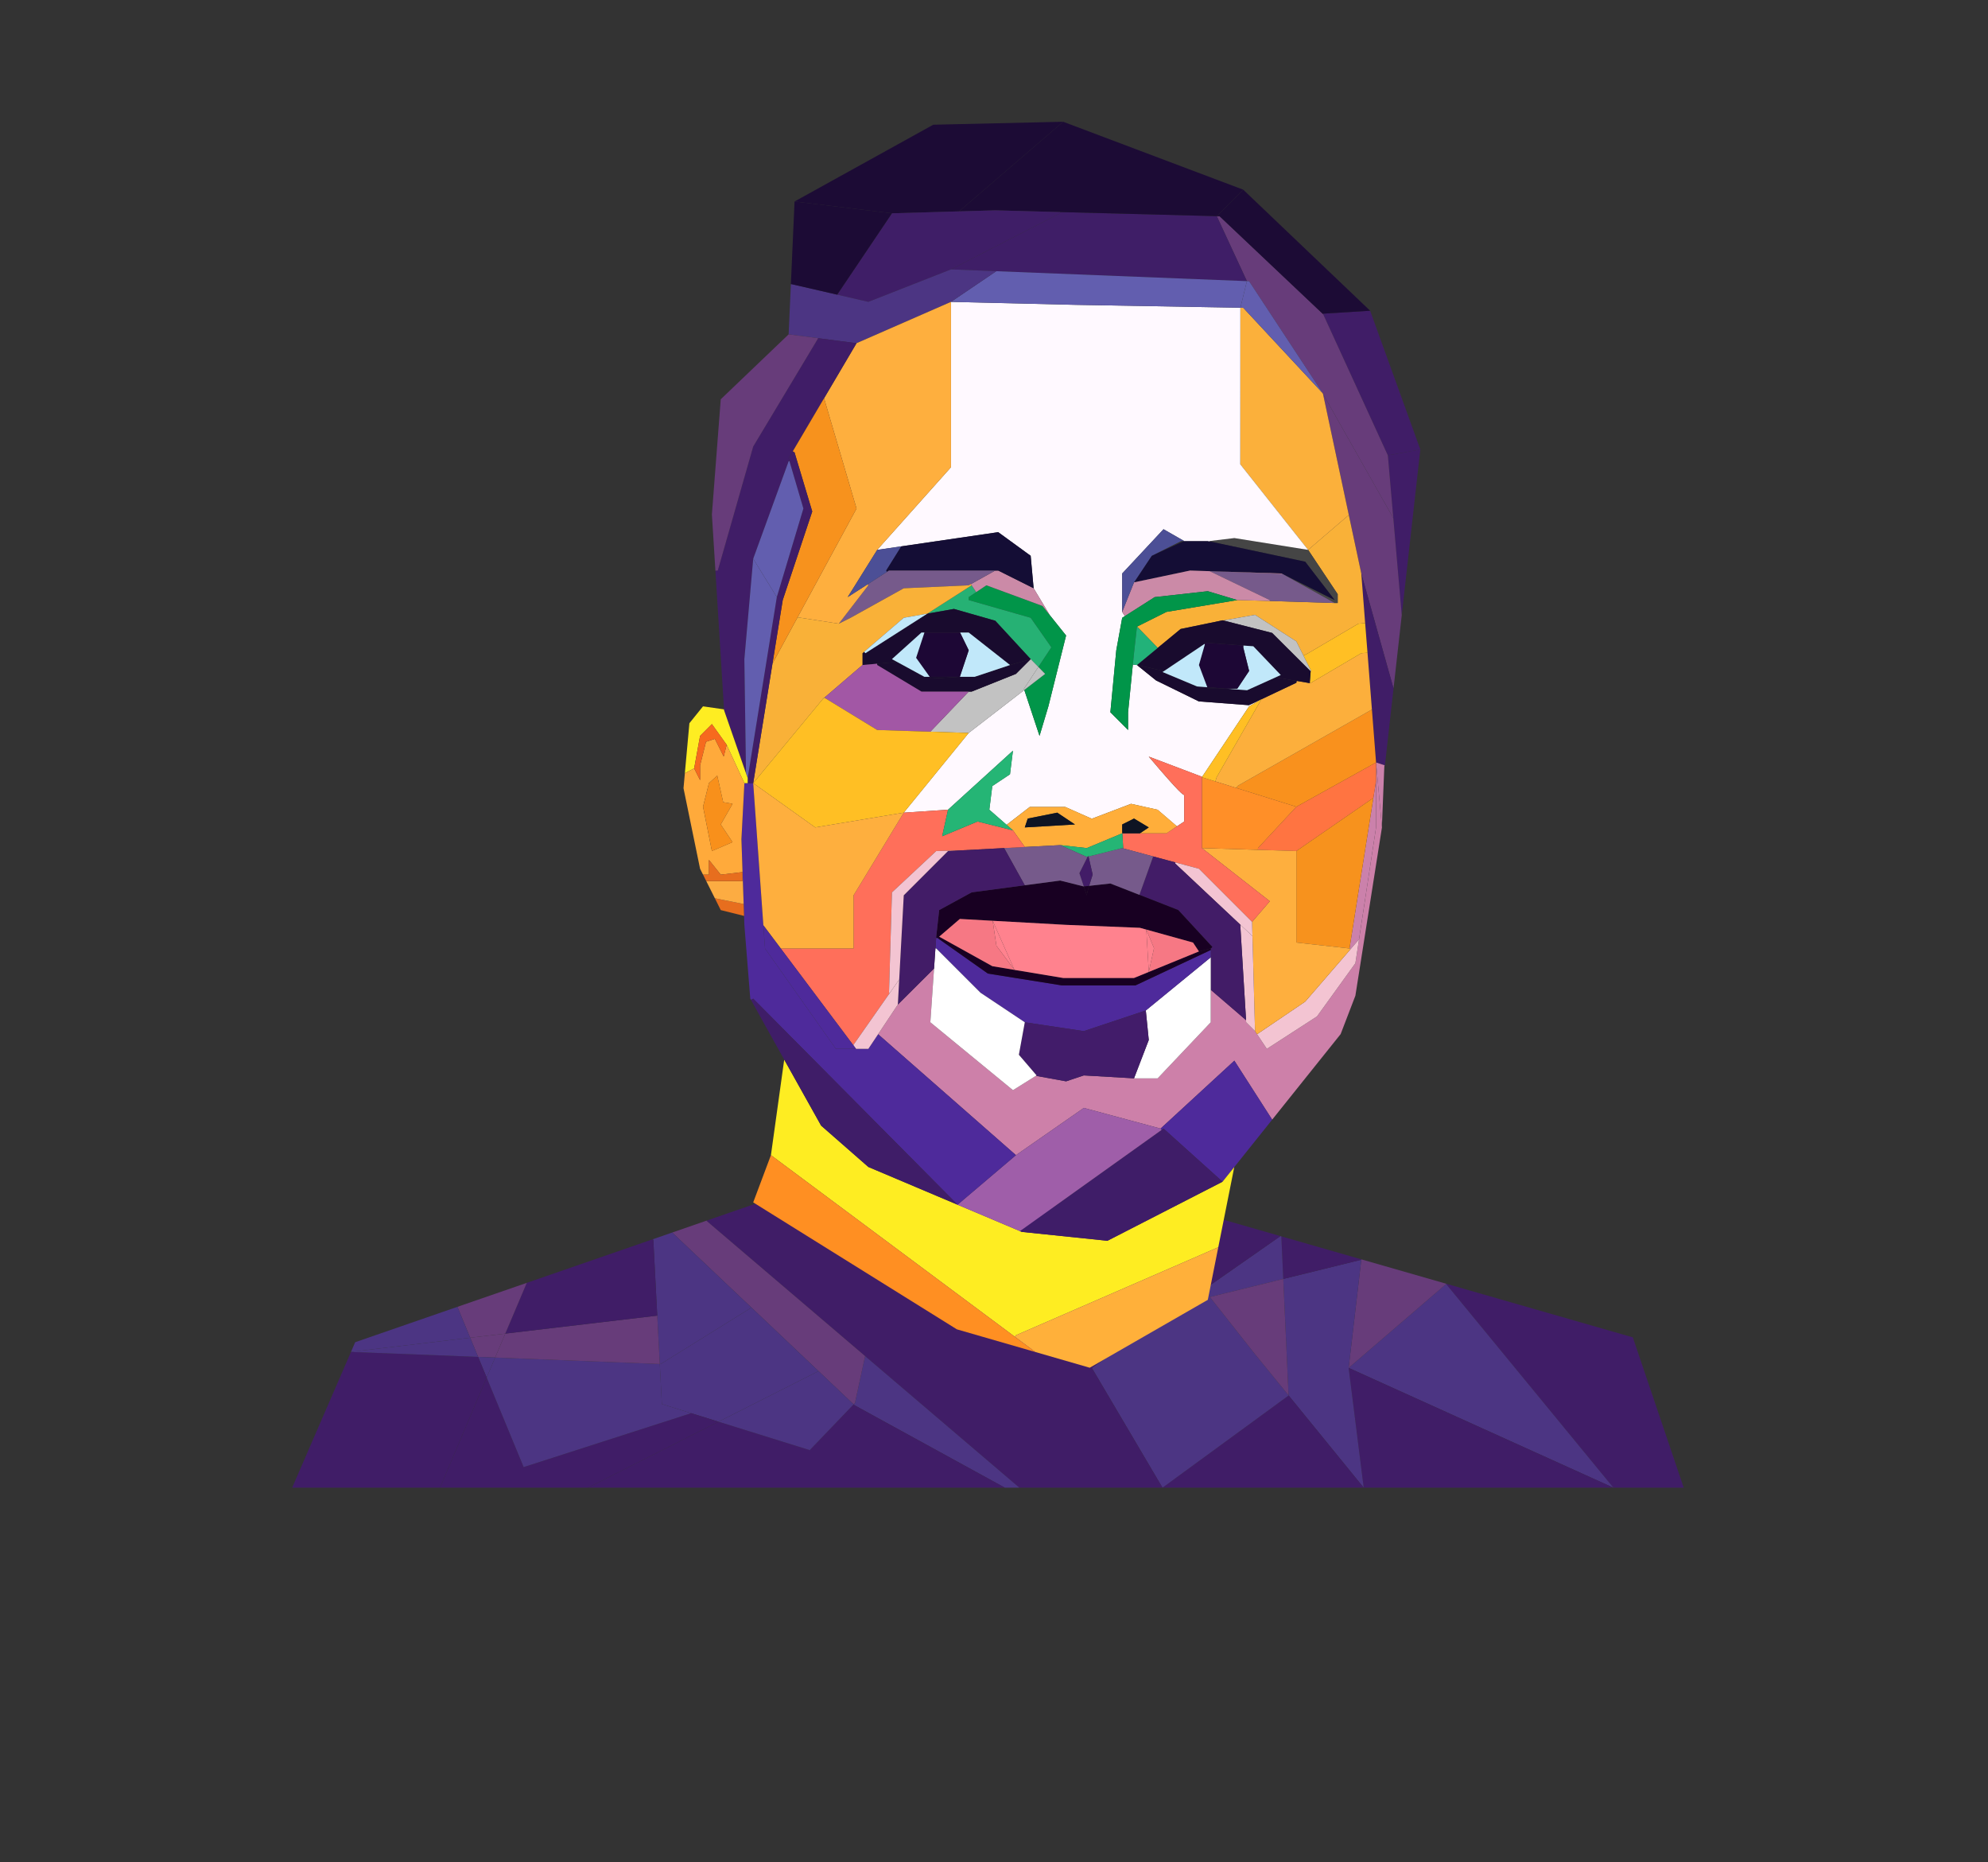 <?xml version="1.0" encoding="utf-8"?>
<!-- Generator: Adobe Illustrator 24.0.0, SVG Export Plug-In . SVG Version: 6.00 Build 0)  -->
<svg version="1.1" xmlns="http://www.w3.org/2000/svg" xmlns:xlink="http://www.w3.org/1999/xlink" x="0px" y="0px"
	 viewBox="-100 100 820 768" style="enable-background:new -100 100 820 768;" xml:space="preserve">
<rect x="-100" y="100" width="820" height="768" fill="#333333" stroke="none"/>
<style type="text/css">
	.st0{fill:#401D67;}
	.st1{fill:#4C3583;}
	.st2{fill:#673C7A;}
	.st3{fill:#CB81AB;}
	.st4{fill:#CD80A9;}
	.st5{fill:#FF7441;}
	.st6{fill:#F9911D;}
	.st7{fill:#F7921D;}
	.st8{fill:#FCAF3C;}
	.st9{fill:#1C0B35;}
	.st10{fill:#FFBF24;}
	.st11{fill:#F9B138;}
	.st12{fill:#F3C4D2;}
	.st13{fill:#FEAF3E;}
	.st14{fill:#FBB03B;}
	.st15{fill:#454545;}
	.st16{fill:#140D35;}
	.st17{fill:#765A8B;}
	.st18{fill:#625EAF;}
	.st19{fill:#C2C2C2;}
	.st20{fill:#190B2E;}
	.st21{fill:#FFF9FF;}
	.st22{fill:#FF8F28;}
	.st23{fill:#CB8AA7;}
	.st24{fill:#C1E8FA;}
	.st25{fill:#4E2A9B;}
	.st26{fill:#FF6F5A;}
	.st27{fill:#1D0735;}
	.st28{fill:#3F1E67;}
	.st29{fill:#421C67;}
	.st30{fill:#019549;}
	.st31{fill:#FEED22;}
	.st32{fill:#3F1D68;}
	.st33{fill:#FFB03A;}
	.st34{fill:#180022;}
	.st35{fill:#FFFFFF;}
	.st36{fill:#F67884;}
	.st37{fill:#4C4F96;}
	.st38{fill:#FFAE3A;}
	.st39{fill:#9F5EA9;}
	.st40{fill:#22B279;}
	.st41{fill:#FF828E;}
	.st42{fill:#421C6A;}
	.st43{fill:#0E1423;}
	.st44{fill:#20AEEE;}
	.st45{fill:#25B575;}
	.st46{fill:#26B174;}
	.st47{fill:#FF8F22;}
	.st48{fill:#A257A5;}
	.st49{fill:#B4B4B4;}
	.st50{fill:#FFAA3B;}
	.st51{fill:#E76E1E;}
	.st52{fill:#FCAC42;}
	.st53{fill:#F8901B;}
	.st54{fill:#F66A1E;}
</style>
<g id="Shoulders">
	<g>
		<polygon class="st0" points="573.5,651.5 594.5,713.5 565.5,713.5 496.5,629.5 496.54,629.39 		"/>
		<polygon class="st1" points="496.5,629.5 565.5,713.5 456.28,664.08 		"/>
		<polygon class="st0" points="565.5,713.5 462.5,713.5 456.28,664.08 		"/>
		<polygon class="st2" points="496.54,629.39 496.5,629.5 456.28,664.08 461.5,619.49 461.55,619.34 		"/>
		<polygon class="st1" points="456.28,664.08 462.5,713.5 431.5,675.42 429.32,627.41 461.5,619.49 		"/>
		<polygon class="st0" points="431.5,675.42 462.5,713.5 379.5,713.5 431.5,675.5 		"/>
		<polygon class="st0" points="461.55,619.34 461.5,619.49 429.32,627.41 428.52,609.85 		"/>
		<polygon class="st1" points="431.5,675.42 431.5,675.5 379.5,713.5 350.35,664.08 428.15,609.74 428.52,609.85 429.32,627.41 
			399.05,634.86 417.31,657.99 		"/>
		<polygon class="st2" points="429.32,627.41 431.5,675.42 417.31,657.99 399.05,634.86 		"/>
		<polygon class="st0" points="256.84,659.22 191.5,603.5 191.45,603.36 220.07,593.46 394.79,600.16 428.15,609.74 350.35,664.08 
			379.5,713.5 320.49,713.5 		"/>
		<polygon class="st1" points="320.49,713.5 314.5,713.5 252.49,679.5 252.1,679.13 252.64,678.57 256.84,659.22 		"/>
		<polygon class="st0" points="314.5,713.5 142.5,713.5 196.37,686.28 234,698 252.1,679.13 252.49,679.5 		"/>
		<polygon class="st2" points="191.5,603.5 256.84,659.22 252.64,678.57 252.1,679.13 237.59,665.38 209.86,639.12 177.51,608.5 
			177.41,608.22 191.45,603.36 		"/>
		<polygon class="st1" points="237.59,665.38 252.1,679.13 234,698 196.37,686.28 237.49,665.49 		"/>
		<polygon class="st1" points="237.59,665.38 237.49,665.49 196.37,686.28 185.09,682.77 173,679 172.15,662.49 172.5,662.5 
			209.5,639.5 209.86,639.12 		"/>
		<polygon class="st1" points="171.1,642.54 169.49,611.5 169.32,611.02 177.41,608.22 177.51,608.5 209.86,639.12 209.5,639.5 
			172.5,662.5 172.15,662.49 		"/>
		<polygon class="st0" points="196.37,686.28 142.5,713.5 81.5,713.5 100.74,668.09 115.99,705 185.09,682.77 		"/>
		<polygon class="st1" points="173,679 185.09,682.77 115.99,705 100.74,668.09 104.23,659.83 172.15,662.49 		"/>
		<polygon class="st2" points="171.1,642.54 172.15,662.49 104.23,659.83 108.42,649.95 		"/>
		<polygon class="st0" points="169.49,611.5 171.1,642.54 108.42,649.95 117.29,629.02 169.32,611.02 		"/>
		<polygon class="st2" points="117.29,629.02 108.42,649.95 93.94,651.65 88.67,638.91 		"/>
		<polygon class="st2" points="108.42,649.95 104.23,659.83 97.21,659.55 93.94,651.65 		"/>
		<polygon class="st1" points="104.23,659.83 100.74,668.09 97.21,659.55 		"/>
		<polygon class="st0" points="100.74,668.09 81.5,713.5 20.5,713.5 44.77,657.51 97.21,659.55 		"/>
		<polygon class="st1" points="93.94,651.65 97.21,659.55 44.77,657.51 44.78,657.46 		"/>
		<polygon class="st1" points="93.94,651.65 44.78,657.46 46.5,653.5 88.67,638.91 		"/>
	</g>
	<g>
	</g>
</g>
<g id="Face">
	<g>
		<polygon class="st0" points="445.78,229.59 445.67,229.35 465.15,228.14 485.85,285.36 472.46,287.8 		"/>
		<polygon class="st0" points="485.85,285.36 478.19,353.65 474.71,313.67 472.46,287.8 		"/>
		<polygon class="st2" points="474.71,313.67 478.19,353.65 478.19,353.67 474.83,383.62 474.71,383.61 461.5,336.5 456.35,312.37 
			445.72,262.47 		"/>
		<polygon class="st0" points="474.83,383.62 471.24,415.64 471.13,415.6 467.59,414.42 465.88,392.59 464.06,369.18 463.09,356.98 
			461.5,336.5 474.71,383.61 		"/>
		<polygon class="st2" points="472.46,287.8 474.71,313.67 445.72,262.47 445.67,262.23 445.07,261.33 415.23,215.96 414.32,215.93 
			401.89,189.14 403.06,189.18 445.78,229.59 		"/>
		<polygon class="st3" points="471.13,415.6 471,416.01 470,440.97 467.59,414.42 		"/>
		<polygon class="st4" points="470,441 470.02,441.21 459.06,510.61 452.98,526.44 424.74,561.72 409.14,537.4 378.71,565.4 
			347.05,556.88 319.05,576.36 262.2,526.49 270.34,514.26 285.26,499.4 285.27,499.4 283.74,521.57 317.83,549.57 327.29,543.65 
			339.74,545.92 347.05,543.48 367.76,544.68 367.75,544.7 368.13,544.7 377.49,544.7 399.4,521.57 399.4,508.17 413.95,520.68 
			413.97,520.68 414.01,521.57 417.67,525.22 418.51,526.49 422.54,532.53 443.24,519.13 459.06,497.22 460.56,487.39 
			467.59,441.21 467.59,422.04 467.59,414.42 470,440.97 		"/>
		<polygon class="st3" points="467.59,422.04 467.59,441.21 460.56,487.39 460.55,487.39 457.02,491.47 456.63,491.13 
			466.48,429.03 		"/>
		<polygon class="st5" points="467.59,414.42 467.59,422.04 466.48,429.03 434.71,450.95 418.86,450.45 418.89,449.73 
			434.71,432.69 		"/>
		<polygon class="st6" points="465.88,392.59 467.59,414.42 434.71,432.69 410.11,424.99 410.36,424.16 		"/>
		<polygon class="st7" points="466.48,429.03 456.63,491.13 434.71,488.69 434.71,450.95 		"/>
		<polygon class="st8" points="464.06,369.18 465.88,392.59 410.36,424.16 410.11,424.99 401.3,422.24 401.84,420.51 420.3,388.37 
			434.71,381.55 434.84,380.79 440.24,381.71 440.25,381.51 440.8,381.55 461.5,369.37 		"/>
		<polygon class="st9" points="465.15,228.14 445.67,229.35 445.78,229.59 403.06,189.18 401.89,189.14 412.8,178.22 		"/>
		<polygon class="st10" points="463.09,356.98 464.06,369.18 461.5,369.37 440.8,381.55 440.25,381.51 440.61,376.85 440.8,376.68 
			437.64,370.35 439.58,369.37 460.28,357.2 		"/>
		<polygon class="st11" points="461.5,336.5 463.09,356.98 460.28,357.2 439.58,369.37 437.64,370.35 434.71,364.5 417.67,353.54 
			404.88,355.8 404.85,355.93 404.35,355.8 386.99,359.38 377.54,367.17 369.18,358.59 368.95,358.56 368.97,358.42 381.14,352.33 
			410.36,347.46 411.58,347.46 423.74,347.83 450.54,348.67 451.76,348.67 451.76,345.02 439.58,326.76 456.35,312.37 		"/>
		<polygon class="st12" points="460.56,487.39 459.06,497.22 443.24,519.13 422.54,532.53 418.51,526.49 438.37,513.04 
			457.02,491.47 460.55,487.39 		"/>
		<polygon class="st13" points="416.61,486.03 416.45,480.17 423.76,471.65 395.75,449.73 418.86,450.45 434.71,450.95 
			434.71,488.69 456.63,491.13 457.02,491.47 438.37,513.04 418.51,526.49 417.67,525.22 		"/>
		<polygon class="st14" points="445.72,262.47 456.35,312.37 439.58,326.76 411.58,291.45 411.63,226.9 412.8,226.92 445.45,262 		
			"/>
		<polygon class="st15" points="451.76,345.02 451.76,348.67 450.54,348.67 429.02,336.69 450.54,347.46 438.37,331.63 
			398.92,323.26 398.95,323.11 409.14,321.89 439.58,326.76 		"/>
		<polygon class="st16" points="438.37,331.63 450.54,347.46 429.02,336.69 428.63,336.5 399.71,335.56 398.97,335.54 
			398.95,335.54 390.88,335.28 367.75,340.15 375.05,329.19 388.45,323.11 398.19,323.11 398.92,323.26 		"/>
		<polygon class="st17" points="450.54,348.67 423.74,347.83 423.76,347.46 398.97,335.54 399.71,335.56 429.02,336.69 		"/>
		<polygon class="st18" points="445.45,262 412.8,226.92 411.63,226.9 414.32,215.93 415.23,215.96 445.07,261.33 		"/>
		<polygon class="st19" points="437.64,370.35 440.8,376.68 440.61,376.85 424.71,361 404.85,355.93 404.88,355.8 417.67,353.54 
			434.71,364.5 		"/>
		<polygon class="st20" points="377.54,367.17 386.99,359.38 404.35,355.8 404.85,355.93 424.71,361 440.61,376.85 440.25,381.51 
			440.24,381.71 434.84,380.79 426.98,379.48 426.79,379.04 428.28,378.36 416.96,366.51 412.86,366.21 397.54,365.05 
			396.84,365.53 380.01,376.81 379.92,376.68 368.97,374.24 		"/>
		<path class="st21" d="M411.58,291.45l28,35.31l-30.44-4.87l-10.19,1.22l-0.04,0.16l-0.73-0.16h-9.74l-8.52-4.87l-17.05,18.26
			v15.83l1.11,1.73l-1.11,0.71l-2.44,13.39l-2.44,25.57l7.31,7.31v-7.31l1.96-19.65l1.69,0.17l7.87,6.34l17.67,8.66l20.64,1.56
			l5.16-2.44l-5.07,2.92l-19.38,29.08l-0.1-0.07l-21.92-8.3c13.39,15.83,14.14,15.67,14.61,15.83v10.96l-2.97,1.98l-7.99-6.85
			l-10.96-2.44l-16.18,6.15l-10.96-4.87h-14.61l-9.39,7.24l-0.15,0.17l-7.16-6.26l1.22-9.74l7.31-4.87l1.22-9.74l-26.79,24.35
			l-18.26,1.22l26.79-32.87l22.94-17.72l6.28,18.93l3.65-12.18l7.31-29.22l-6.72-8.4l-6.67-11.08l-1.22-13.39l-13.39-9.74
			l-40.2,5.88l-9.72,1.42l30.44-34.09v-68.18l51.14,1.22l68.23,1.19L411.58,291.45z"/>
		<polygon class="st20" points="434.84,380.79 434.71,381.55 420.3,388.37 415.14,390.8 394.5,389.24 376.83,380.59 368.97,374.24 
			379.92,376.68 380.01,376.81 379.53,377.13 393.74,383.08 397.97,383.4 398.19,383.98 405.7,383.98 414.38,384.64 426.79,379.04 
			426.98,379.48 		"/>
		<polygon class="st22" points="434.71,432.69 418.89,449.73 418.86,450.45 395.75,449.73 395.75,420.51 401.3,422.24 
			410.11,424.99 		"/>
		<polygon class="st23" points="429.02,336.69 399.71,335.56 428.63,336.5 		"/>
		<polygon class="st24" points="416.96,366.51 428.28,378.36 426.79,379.04 414.38,384.64 405.7,383.98 410.36,383.98 
			415.23,376.68 412.8,366.94 412.86,366.21 		"/>
		<polygon class="st25" points="424.74,561.72 409.1,581.29 404.27,587.31 379.92,565.4 379.12,565.97 378.71,565.4 409.14,537.4 		
			"/>
		<polygon class="st23" points="423.76,347.46 423.74,347.83 411.58,347.46 410.36,347.46 398.19,343.8 376.27,346.24 
			363.99,354.06 362.88,352.33 367.75,340.15 390.88,335.28 398.95,335.54 398.97,335.54 		"/>
		<path class="st26" d="M385.48,440.76l2.97-1.98v-10.96c-0.47-0.16-1.22,0-14.61-15.83l21.92,8.3l0.1,0.07l-0.1,0.15v29.22
			l28,21.92l-7.31,8.52l-21.92-21.92l-9.73-2.62l-9.14-2.46l-12.36-3.32l-0.37-6.21h7.24h1.22h9.74L385.48,440.76z"/>
		<polygon class="st10" points="420.3,388.37 401.84,420.51 401.3,422.24 395.75,420.51 395.85,420.36 415.23,391.29 		"/>
		<polygon class="st12" points="416.61,486.03 417.67,525.22 414.01,521.57 413.97,520.68 411.58,481.39 411.62,481.34 		"/>
		<polygon class="st12" points="416.45,480.17 416.61,486.03 411.62,481.34 384.7,456.06 384.81,455.64 394.53,458.25 		"/>
		<polygon class="st27" points="412.8,366.94 415.23,376.68 410.36,383.98 405.7,383.98 401.84,383.69 397.97,383.4 394.53,374.24 
			396.97,365.72 396.84,365.53 397.54,365.05 412.86,366.21 		"/>
		<polygon class="st28" points="401.89,189.14 414.32,215.93 310.94,211.83 292.26,211.09 337.24,187.96 337.25,187.45 		"/>
		<polygon class="st18" points="414.32,215.93 411.63,226.9 343.4,225.7 292.26,224.48 310.94,211.83 		"/>
		<polygon class="st29" points="400.06,490.52 386.01,475.3 369.99,469.03 375.66,453.18 384.81,455.64 384.7,456.06 411.62,481.34 
			411.58,481.39 413.97,520.68 413.95,520.68 399.4,508.17 399.4,494.78 399.4,491.76 399.4,491.13 		"/>
		<polygon class="st9" points="412.8,178.22 401.89,189.14 337.25,187.45 310.52,186.74 295.58,187.17 338.53,150.21 		"/>
		<polygon class="st30" points="410.36,347.46 381.14,352.33 368.97,358.42 368.95,358.56 367.75,369.37 367.27,374.07 
			365.31,393.72 365.31,401.03 358.01,393.72 360.44,368.16 362.88,354.76 363.99,354.06 376.27,346.24 398.19,343.8 		"/>
		<polygon class="st31" points="320.71,607.68 321.48,608.01 356.79,611.67 404.27,587.31 409.1,581.29 402.51,614.34 
			319.05,650.63 318.58,651.25 217.99,576.36 223.47,536.96 238.69,564.18 258.17,581.23 294.97,596.8 		"/>
		<polygon class="st20" points="405.7,383.98 398.19,383.98 397.97,383.4 401.84,383.69 		"/>
		<polygon class="st32" points="404.27,587.31 356.79,611.67 321.48,608.01 320.71,607.68 379.12,565.97 379.92,565.4 		"/>
		<polygon class="st33" points="402.51,614.34 398.19,636.02 349.48,664.02 327.03,657.53 318.58,651.25 319.05,650.63 		"/>
		<path class="st34" d="M400.06,490.52l-0.66,0.61l-4.87,1.22l-2.44-3.65l-19.27-5.36l-2.64-0.73l-30.44-1.22l-30.29-1.68
			l-13.54-0.75l-8.52,7.31l-0.49,0.69l-0.12-0.09l-0.65-0.05l0.04-0.56l1.22-10.96l13.39-7.31l21.92-2.92l14.61-1.95l9.74,2.44
			l1.22,3.65c0-0.52,0.45-2.18,0.96-3.9l2.54-0.28l6.23-0.69l11.98,4.69l16.02,6.27L400.06,490.52z"/>
		<polygon class="st35" points="399.4,508.17 399.4,521.57 377.49,544.7 368.13,544.7 367.76,544.68 373.84,528.87 372.62,516.7 
			399.4,494.78 		"/>
		<polygon class="st25" points="399.4,491.76 399.4,494.78 372.62,516.7 347.05,525.22 322.7,521.57 304.44,509.39 286.17,491.13 
			285.84,491.1 286.14,486.82 286.78,486.87 286.9,486.95 307.48,501.48 337.92,506.35 368.36,506.35 		"/>
		<polygon class="st34" points="399.4,491.13 399.4,491.76 368.36,506.35 337.92,506.35 307.48,501.48 286.9,486.95 287.39,486.26 
			309.31,498.43 318.44,499.96 338.53,503.3 367.75,503.3 373.84,500.81 394.53,492.35 		"/>
		<polygon class="st24" points="394.53,374.24 397.97,383.4 393.74,383.08 379.53,377.13 380.01,376.81 396.84,365.53 
			396.97,365.72 		"/>
		<polygon class="st36" points="392.1,488.69 394.53,492.35 373.84,500.81 376,490.99 372.83,483.34 		"/>
		<polygon class="st37" points="388.45,323.11 387.23,323.11 375.05,329.19 367.75,340.15 362.88,352.33 362.88,336.5 
			379.92,318.24 		"/>
		<path class="st38" d="M377.49,433.9l7.99,6.85l-4.33,2.89h-9.74h-1.22l3.65-2.44l-6.09-3.65l-4.87,2.44v0.61v2.07v0.97
			l-14.61,6.09l-10.96-1.22l-13.88,0.73l-0.73,0.04l-4.87-6.85l-2.58-2.26l0.15-0.17l9.39-7.24h14.61l10.96,4.87l16.18-6.15
			L377.49,433.9z M322.7,441.21l20.7-1.22l-7.31-4.87l-12.18,2.44L322.7,441.21z"/>
		<polygon class="st39" points="378.71,565.4 379.12,565.97 320.71,607.68 294.97,596.8 319.05,576.36 347.05,556.88 		"/>
		<polygon class="st40" points="377.54,367.17 368.97,374.24 367.27,374.07 367.75,369.37 368.95,358.56 369.18,358.59 		"/>
		<polygon class="st41" points="372.83,483.34 376,490.99 373.84,500.81 		"/>
		<path class="st17" d="M363.3,449.85l12.36,3.32l-5.67,15.85l-11.98-4.69l-6.23,0.69l-2.54,0.28c0.68-2.26,1.47-4.63,1.47-4.63
			l-1.73-7.49l13.9-3.47L363.3,449.85z"/>
		<polygon class="st41" points="372.83,483.34 373.84,500.81 367.75,503.3 338.53,503.3 318.44,499.96 309.45,479.71 339.74,481.39 
			370.18,482.61 		"/>
		<polygon class="st42" points="372.62,516.7 373.84,528.87 367.76,544.68 347.05,543.48 339.74,545.92 327.29,543.65 
			327.57,543.48 320.26,534.96 322.7,521.57 347.05,525.22 		"/>
		<polygon class="st43" points="373.84,441.21 370.18,443.64 362.94,443.64 362.88,442.67 362.88,440.6 362.88,439.99 
			367.75,437.56 		"/>
		<polygon class="st44" points="368.13,544.7 367.75,544.7 367.76,544.68 		"/>
		<polygon class="st45" points="363.3,449.85 362.88,449.73 348.97,453.2 348.88,452.78 348.62,453.3 348.27,453.38 337.31,448.51 
			348.27,449.73 362.88,443.64 362.94,443.64 		"/>
		<path class="st29" d="M348.97,453.2l1.73,7.49c0,0-0.79,2.36-1.47,4.63l-2.18,0.24l-1.83-5.48l3.4-6.78L348.97,453.2z"/>
		<path class="st34" d="M347.05,465.56l2.18-0.24c-0.51,1.72-0.96,3.37-0.96,3.9L347.05,465.56z"/>
		<polygon class="st17" points="348.97,453.2 348.62,453.3 348.88,452.78 		"/>
		<polygon class="st17" points="348.62,453.3 345.22,460.08 347.05,465.56 337.31,463.12 322.7,465.07 314.18,449.73 322.7,449.28 
			323.43,449.24 337.31,448.51 348.27,453.38 		"/>
		<polygon class="st43" points="343.4,439.99 322.7,441.21 323.92,437.56 336.09,435.12 		"/>
		<polygon class="st30" points="333.02,353.67 339.74,362.07 332.44,391.29 328.79,403.46 322.5,384.53 331.1,377.9 328.3,375.03 
			333.66,366.94 325.13,354.76 299.57,347.46 299.57,346.24 302.66,344.18 306.87,341.37 330,349.89 330.98,351.11 		"/>
		<polygon class="st9" points="338.53,150.21 295.58,187.17 267.91,187.96 227.73,183.09 284.95,151.43 		"/>
		<polygon class="st28" points="337.25,187.45 337.24,187.96 292.26,211.09 258.17,224.48 245.32,221.51 267.91,187.96 
			295.58,187.17 310.52,186.74 		"/>
		<polygon class="st46" points="325.13,354.76 333.66,366.94 328.3,375.03 325.13,371.81 310.52,355.98 293.48,351.11 
			282.51,353.05 300.78,341.37 302.66,344.18 299.57,346.24 299.57,347.46 		"/>
		<polygon class="st23" points="326.35,342.59 333.02,353.67 330.98,351.11 330,349.89 306.87,341.37 302.66,344.18 300.78,341.37 
			300.49,340.86 310.52,335.28 311.74,335.28 		"/>
		<polygon class="st19" points="328.3,375.03 331.1,377.9 322.5,384.53 322.35,384.04 		"/>
		<polygon class="st19" points="328.3,375.03 322.35,384.04 322.5,384.53 299.57,402.25 283.74,401.74 299.57,385.2 300.78,385.2 
			319.05,377.9 325.13,371.81 		"/>
		<polygon class="st35" points="327.29,543.65 317.83,549.57 283.74,521.57 285.27,499.4 285.84,491.1 286.17,491.13 304.44,509.39 
			322.7,521.57 320.26,534.96 327.57,543.48 		"/>
		<polygon class="st47" points="327.03,657.53 294.69,648.19 210.68,595.84 217.99,576.36 318.58,651.25 		"/>
		<polygon class="st16" points="325.13,329.19 326.35,342.59 311.74,335.28 310.52,335.28 266.69,335.28 265.83,335.83 
			265.47,335.28 271.56,325.54 271.54,325.33 311.74,319.45 		"/>
		<polygon class="st20" points="310.52,355.98 325.13,371.81 316.61,374.24 299.57,360.85 296,360.85 281.3,360.85 280.08,360.85 
			267.91,371.81 269.36,372.6 269.13,373.03 261.77,373.7 255.73,374.24 255.73,369.37 256.44,368.78 256.95,369.37 282.51,353.05 
			293.48,351.11 		"/>
		<polygon class="st20" points="325.13,371.81 319.05,377.9 300.78,385.2 299.57,385.2 280.08,385.2 261.82,374.24 261.77,373.7 
			269.13,373.03 269.36,372.6 281.3,379.11 283.47,379.11 283.96,379.8 295.91,379.11 302,379.11 316.61,374.24 		"/>
		<polygon class="st26" points="317.83,442.43 322.7,449.28 314.18,449.73 294.97,450.74 286.17,450.95 267.91,467.99 
			266.69,509.39 266.95,509.57 251.95,530.99 222.12,491.23 222.25,491.13 252.08,491.13 252.08,469.21 272.78,435.12 291.04,433.9 
			288.61,444.86 303.22,438.77 		"/>
		<polygon class="st29" points="270.9,503.94 272.78,469.21 291.04,450.95 294.97,450.74 314.18,449.73 322.7,465.07 300.78,467.99 
			287.39,475.3 286.17,486.26 286.14,486.82 285.84,491.1 285.27,499.4 285.26,499.4 270.34,514.26 		"/>
		<polygon class="st25" points="206.74,472.8 206.28,459.62 205.81,446.08 207.03,422.95 208.41,422.95 210.68,422.95 
			214.87,481.58 215.55,491.13 244.78,532.53 253.1,532.53 258.17,532.53 262.2,526.49 319.05,576.36 294.97,596.8 210.68,511.83 
			209.76,512.34 209.47,511.83 207.03,481.39 206.91,477.7 		"/>
		<polygon class="st41" points="309.45,479.71 318.44,499.96 311,490 		"/>
		<polygon class="st36" points="311,490 318.44,499.96 309.31,498.43 287.39,486.26 295.91,478.95 309.45,479.71 		"/>
		<polygon class="st45" points="317.83,409.55 316.61,419.29 309.31,424.16 308.09,433.9 315.25,440.16 317.83,442.43 
			303.22,438.77 288.61,444.86 291.04,433.9 		"/>
		<polygon class="st24" points="316.61,374.24 302,379.11 295.91,379.11 299.57,368.16 296,360.85 299.57,360.85 		"/>
		<polygon class="st1" points="310.94,211.83 292.26,224.48 253.3,241.53 237.38,239.46 237.38,239.45 225.29,237.88 226.22,217.17 
			226.51,217.18 245.32,221.51 258.17,224.48 292.26,211.09 		"/>
		<polygon class="st17" points="310.52,335.28 300.49,340.86 299.57,341.37 272.78,342.59 250.86,354.76 245.99,357.2 
			258.17,341.37 257.89,340.94 265.83,335.83 266.69,335.28 		"/>
		<polygon class="st11" points="239.41,388.23 210.68,422.95 218.63,373.63 218.63,373.62 228.98,354.56 245.99,357.2 
			250.86,354.76 272.78,342.59 299.57,341.37 300.49,340.86 300.78,341.37 282.51,353.05 272.78,354.76 256.44,368.78 
			255.73,369.37 255.73,374.24 240.03,387.71 239.9,387.64 		"/>
		<polygon class="st27" points="296,360.85 299.57,368.16 295.91,379.11 283.47,379.11 277.87,371.27 281.3,360.85 		"/>
		<polygon class="st48" points="299.57,385.2 283.74,401.74 261.82,401.03 240.03,387.71 255.73,374.24 261.77,373.7 261.82,374.24 
			280.08,385.2 		"/>
		<polygon class="st10" points="299.57,402.25 272.78,435.12 236.25,441.21 210.68,422.95 239.41,388.23 240.03,387.71 
			261.82,401.03 283.74,401.74 		"/>
		<polygon class="st20" points="295.91,379.11 283.96,379.8 283.47,379.11 		"/>
		<polygon class="st32" points="210.68,511.83 294.97,596.8 258.17,581.23 238.69,564.18 223.47,536.96 215.55,522.78 
			209.76,512.34 		"/>
		<polygon class="st12" points="294.97,450.74 291.04,450.95 272.78,469.21 270.9,503.94 266.95,509.57 266.69,509.39 
			267.91,467.99 286.17,450.95 		"/>
		<polygon class="st13" points="292.26,224.48 292.26,292.67 261.82,326.76 249.65,346.24 257.89,340.94 258.17,341.37 
			245.99,357.2 228.98,354.56 253.3,309.71 239.9,264.24 253.3,241.53 		"/>
		<polygon class="st24" points="277.87,371.27 283.47,379.11 281.3,379.11 269.36,372.6 267.91,371.81 280.08,360.85 281.3,360.85 
					"/>
		<polygon class="st24" points="282.51,353.05 256.95,369.37 256.44,368.78 272.78,354.76 		"/>
		<polygon class="st13" points="272.78,435.12 252.08,469.21 252.08,491.13 222.25,491.13 222.12,491.23 214.87,481.58 
			210.68,422.95 236.25,441.21 		"/>
		<polygon class="st37" points="271.54,325.33 271.56,325.54 265.47,335.28 265.83,335.83 257.89,340.94 249.65,346.24 
			261.82,326.76 		"/>
		<polygon class="st12" points="266.95,509.57 270.9,503.94 270.34,514.26 262.2,526.49 258.17,532.53 253.1,532.53 251.95,530.99 
					"/>
		<polygon class="st9" points="267.91,187.96 245.32,221.51 226.51,217.18 226.22,217.17 227.73,183.09 		"/>
		<polygon class="st0" points="253.3,241.53 239.9,264.24 226.99,286.14 225.29,289.01 225.62,290.13 225.29,290.23 210.68,330.41 
			210.6,331.28 207.03,371.81 207.71,418.85 198.67,392.85 198.64,392.49 195.09,335.34 196.07,335.28 210.68,284.14 237.35,239.7 
			237.38,239.46 		"/>
		<polygon class="st7" points="239.9,264.24 253.3,309.71 228.98,354.56 218.63,373.62 222.86,347.46 235.03,310.93 227.73,286.58 
			226.99,286.14 		"/>
		<polygon class="st25" points="251.95,530.99 253.1,532.53 244.78,532.53 215.55,491.13 214.87,481.58 222.12,491.23 		"/>
		<polygon class="st49" points="240.03,387.71 239.41,388.23 239.9,387.64 		"/>
		<polygon class="st2" points="237.38,239.45 237.38,239.46 237.35,239.7 210.68,284.14 196.07,335.28 195.09,335.34 193.64,312.15 
			197.29,264.66 225.29,237.88 		"/>
		<polygon class="st0" points="227.73,286.58 235.03,310.93 222.86,347.46 218.63,373.62 218.63,373.63 210.68,422.95 
			208.41,422.95 208.41,420.85 220.42,346.24 231.38,309.71 225.62,290.13 225.29,289.01 226.99,286.14 		"/>
		<polygon class="st18" points="225.62,290.13 231.38,309.71 220.42,346.24 210.68,330.41 225.29,290.23 		"/>
		<polygon class="st18" points="210.68,330.41 220.42,346.24 208.41,420.85 207.71,418.88 207.71,418.85 207.03,371.81 
			210.6,331.28 		"/>
		<path class="st31" d="M208.41,420.85v2.09h-1.38l-7.31-15.83l-6.09-8.52l-4.87,4.87c0,0,0,0-2.44,13.39l-3.84,2.02l1.88-20.63
			l5.61-6.96l8.52,1.22l0.13-0.01l0.02,0.35l9.05,26.01v0.02L208.41,420.85z"/>
		<path class="st50" d="M199.73,407.12l7.31,15.83l-1.22,23.13l0.46,13.54l-8.99,1.07l-4.87-6.09v6.09h-2.44l-1.22-2.44l-6.83-33.21
			l0.56-6.16l3.84-2.02l2.44,4.87v-6.09l2.44-9.74l3.65-1.22l3.65,7.31L199.73,407.12z M197.29,439.99l4.87-8.52l-3.87-0.67
			l-2.44-10.96l-3.43,3.1l-2.44,9.74l3.65,18.26l8.52-3.65L197.29,439.99z"/>
		<polygon class="st51" points="206.74,472.8 206.91,477.7 197.29,475.3 194.86,470.42 		"/>
		<polygon class="st52" points="206.28,459.62 206.74,472.8 194.86,470.42 191.31,463.34 206.28,463.34 		"/>
		<polygon class="st51" points="206.28,459.62 206.28,463.34 191.31,463.34 189.99,460.69 192.42,460.69 192.42,454.6 
			197.29,460.69 		"/>
		<polygon class="st53" points="202.16,431.47 197.29,439.99 202.16,447.3 193.64,450.95 189.99,432.69 192.42,422.95 
			195.85,419.84 198.29,430.8 		"/>
		<path class="st54" d="M193.64,398.59l6.09,8.52l-1.22,4.87l-3.65-7.31l-3.65,1.22l-2.44,9.74v6.09l-2.44-4.87
			c2.44-13.39,2.44-13.39,2.44-13.39L193.64,398.59z"/>
	</g>
	<g>
	</g>
</g>
</svg>
